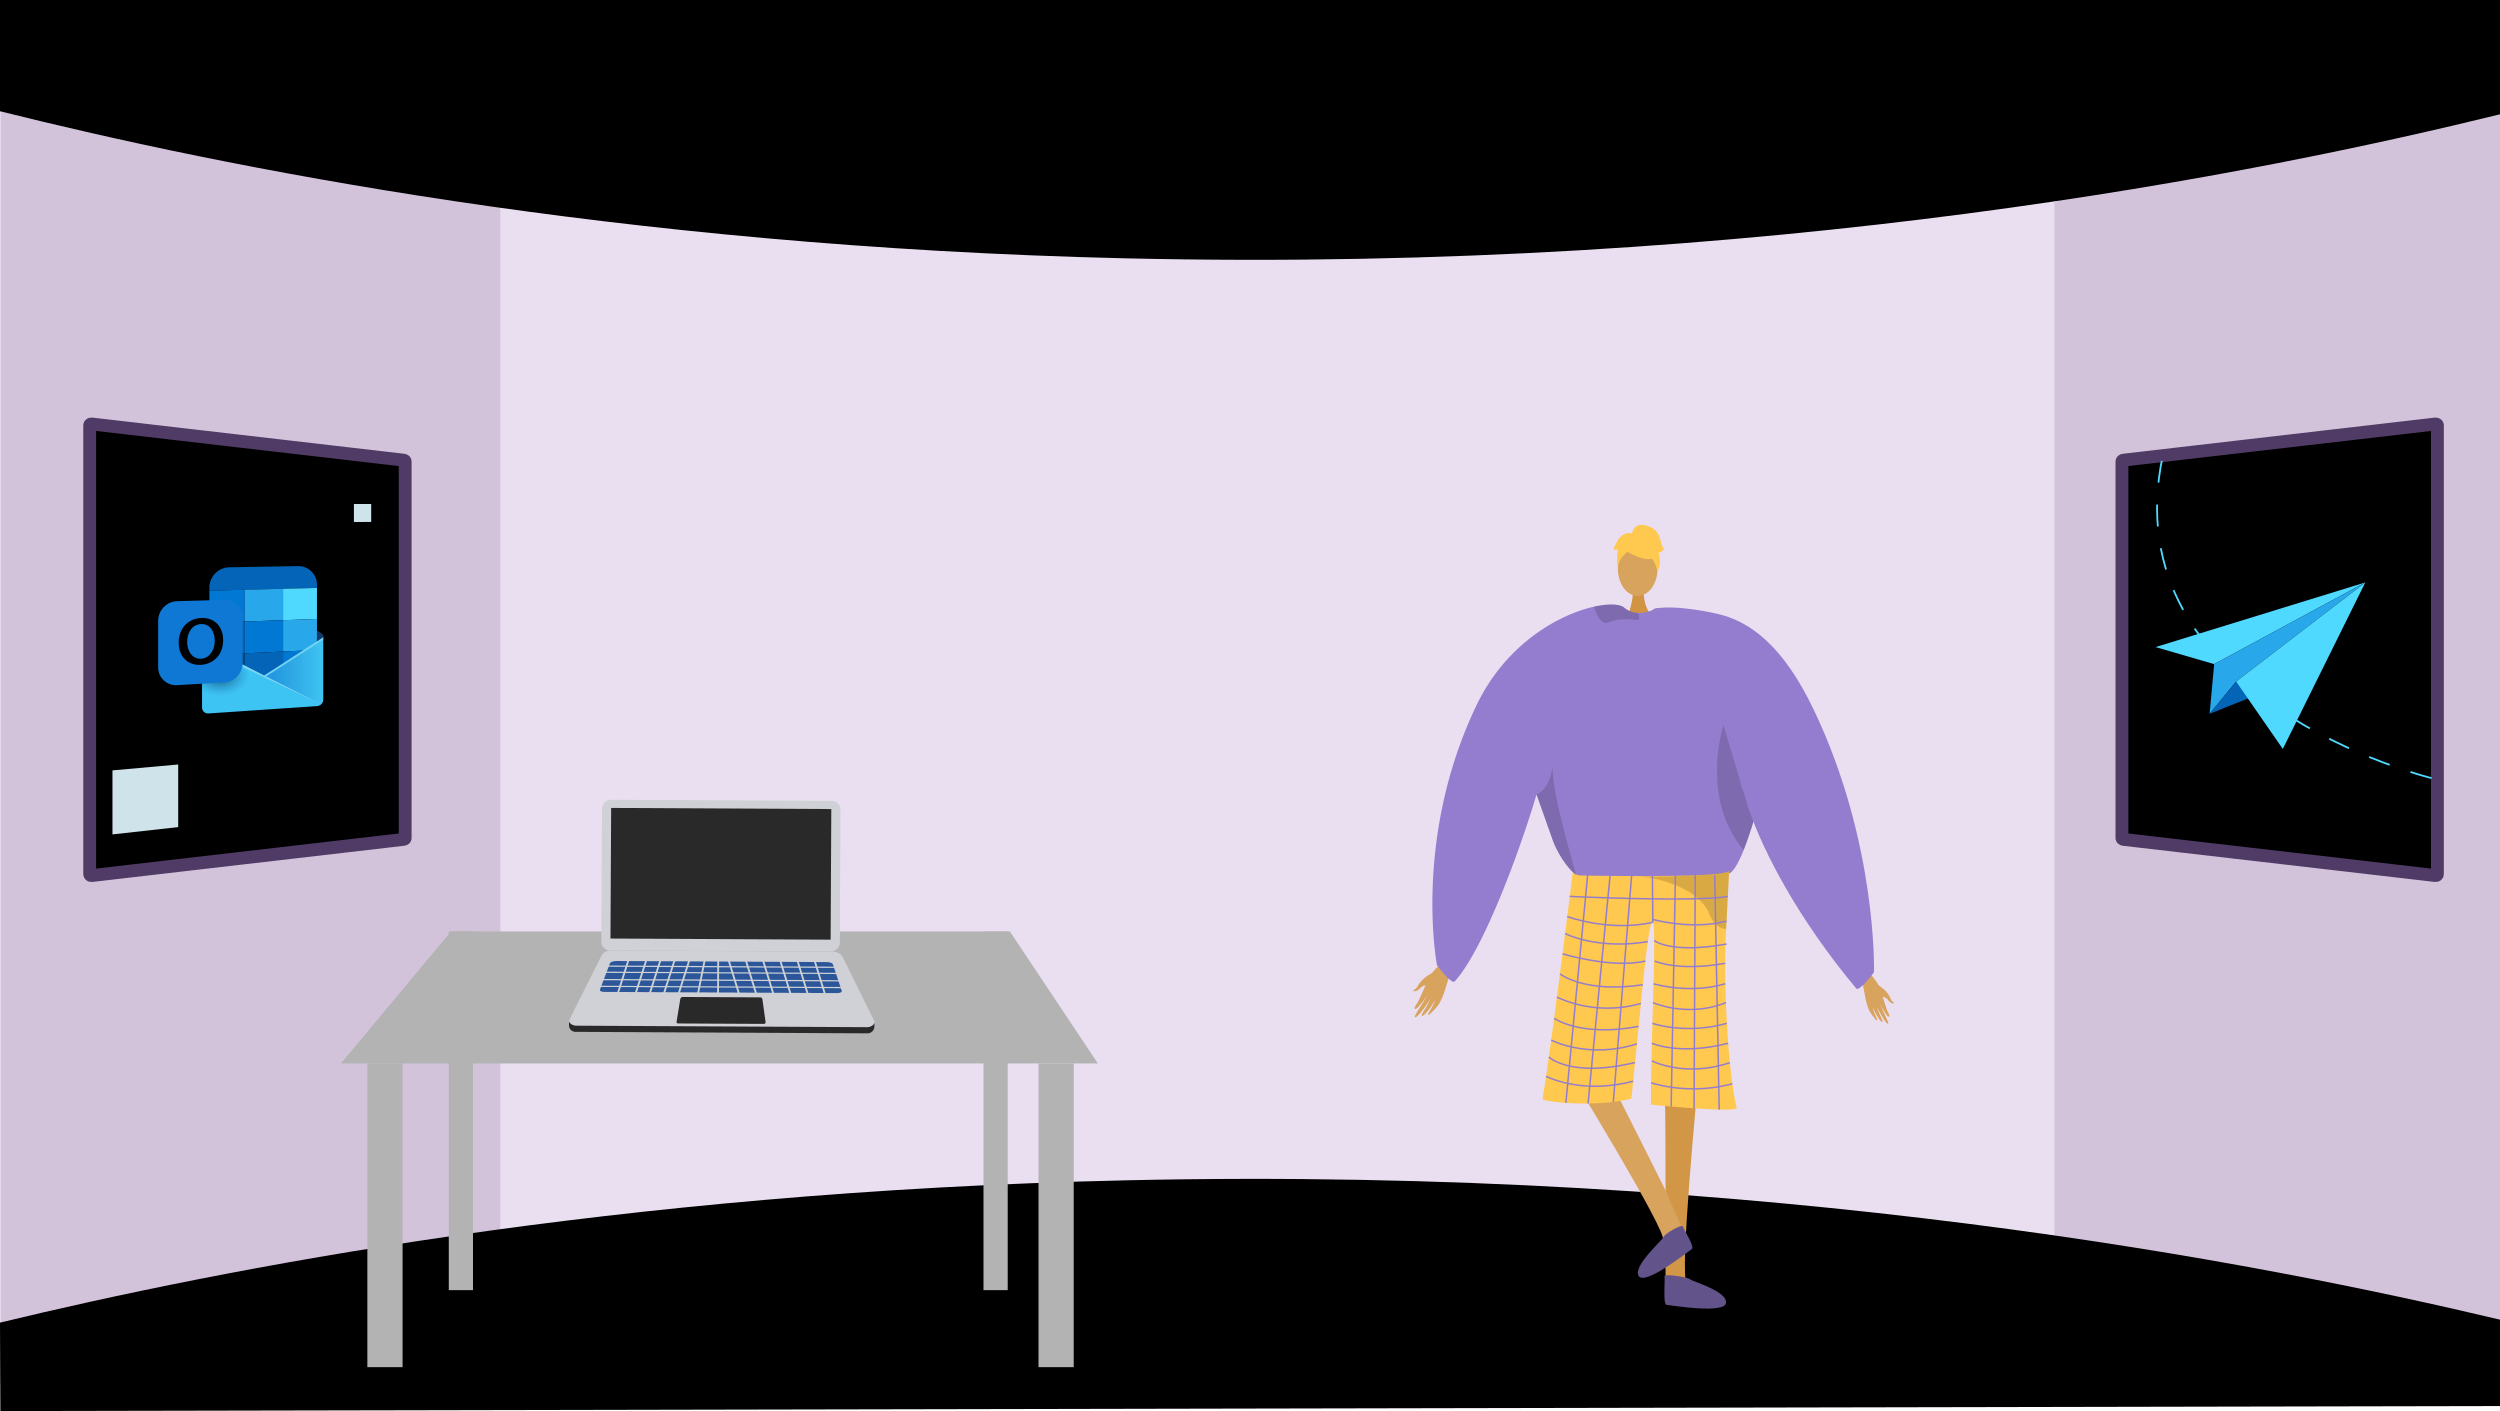<svg xmlns="http://www.w3.org/2000/svg" xmlns:xlink="http://www.w3.org/1999/xlink" width="1366" height="771" viewBox="0 0 1366 771"><defs><style>.a{fill:#d2c3db;}.b{fill:#eadff1;}.c,.p{fill:#000;}.d,.f{fill:#d8a35d;}.d{fill-rule:evenodd;}.e{fill:#d29647;}.g{fill:#d19442;}.h{fill:#947dce;}.i{fill:#ffc84f;}.j{opacity:0.15;}.k{fill:#62548a;}.l{opacity:0.3;}.m{opacity:0.5;}.aj,.n{fill:none;}.n{stroke:#947dce;stroke-width:0.823px;}.aj,.n,.p{stroke-miterlimit:10;}.o{fill:#b3b3b3;}.p{stroke:#4f3b65;stroke-width:7.018px;}.q{fill:#ce521f;}.r{fill:#ebebeb;}.s{fill:#8e96a3;}.t{fill:#292929;}.u{fill:#d0d1d6;}.v{fill:#2b579a;}.w{fill:#0364b8;}.x{fill:#0078d4;}.y{fill:#28a8ea;}.z{fill:#50d9ff;}.aa{fill:#064a8c;}.ab{fill:#3ec4f3;}.ac{fill:#113a6b;}.ad{fill:url(#a);}.ae{fill:#a0def2;opacity:0.64;}.af{fill:url(#b);}.ag{fill:#0f78d4;}.ah{fill:#72d2f2;}.ai{fill:#cfe3eb;}.aj{stroke:#50d9ff;stroke-dasharray:12;}</style><linearGradient id="a" y1="0.5" x2="1" y2="0.5" gradientUnits="objectBoundingBox"><stop offset="0" stop-color="#1f92df"/><stop offset="1" stop-color="#1f88ce" stop-opacity="0"/></linearGradient><radialGradient id="b" cx="0.245" cy="0.235" r="0.699" gradientTransform="matrix(0.657, 0.035, -0.017, 0.719, 0.112, 0.055)" gradientUnits="objectBoundingBox"><stop offset="0" stop-color="#175069"/><stop offset="0.297" stop-color="#195e83" stop-opacity="0.737"/><stop offset="0.935" stop-color="#1e83c6" stop-opacity="0.071"/><stop offset="1" stop-color="#1f88ce" stop-opacity="0"/></radialGradient></defs><g transform="translate(-1507.814 -0.686)"><path class="a" d="M2873.814,10.223V768.686L2631.586,701.1l-32.991-6.263,1.636-558.092,30.118-25.56Z"/><path class="a" d="M1824.11,126.158l-16.051,556.371-300.045,74.4V6.874l298.845,93.571Z"/><path class="b" d="M2205.792,89.758H1781.184V707.142h849.165V89.758Z"/><path class="c" d="M1507.814,61.466c121.657,30.38,335.7,73.889,615,80.373,352.972,8.194,622.429-47.1,751-78.7V.686h-1366Z"/><path class="c" d="M1507.814,723.37c121.657-29.39,335.7-71.48,615-77.753,352.972-7.927,622.429,45.568,751,76.133v47.19l-1365.8,2.746Z"/><path class="d" d="M2299.933,522.675c-.6.749-9.25,7.8-11.468,12.523s-5.066,11.949-6.7,14.21c-1.917,2.661-1.01,3.836,1.531.891a51.229,51.229,0,0,0,5.018-6.98c.2-.481-1.383,2.546-3.351,5.744-2.093,3.4-4.573,7.013-3.984,7.433,1.141.813,7.83-8.742,8.707-10.535a50.054,50.054,0,0,1-2.376,4.7c-1.2,2.077-2.905,4.336-2.625,5,.44,1.05,4.671-3.762,6.992-8.164.179-.027-.128,1.555-3.236,6.6-.312.507-.578,1.989.9.495,3.114-3.145,4.686-4.268,6.838-9.681,2.1-5.278,3.134-11.569,5.812-14.942Z"/><path class="d" d="M2291.028,531.981s-5.838,2.562-8.234,6.944c-1.425,2.605-2.1,2.289-2.473,2.684-1.253,1.313,2.192.851,3.784-1.224,1.294-1.686,4.934-1.571,6.039-2.466s3.612-3.863,3.473-4.88S2291.028,531.981,2291.028,531.981Z"/><path class="e" d="M2435.39,594.386s-10.214,105.4-5.871,107.214c7.792,3.305,38.309,14.117,4.664,11.741-17.282,1.042-16.014-2.819-16.284-6.091-.221-2.674.287-97-.423-104.336-.159-1.643-.256-2.636-.256-2.636Z"/><path class="f" d="M2364.154,584.53s55.168,89.918,52.256,93.616c-5.2,6.68-26.593,30.978,1.641,12.527,15.6-7.5,12.617-10.257,11.26-13.247-1.108-2.442-9.271-21.121-12.221-27.875-.661-1.512-37.824-75.172-37.824-75.172Z"/><path class="g" d="M2405.925,322.4s-.9,10.043,5.295,15.6-14.277,0-14.277,0,3.81-9.619,2.955-15.6S2405.925,322.4,2405.925,322.4Z"/><ellipse class="f" cx="10.83" cy="14.777" rx="10.83" ry="14.777" transform="translate(2391.827 296.743)"/><path class="h" d="M2473.293,419.033c-.181,2.8-2.443,13.2-5.627,24.5-.938,3.373-1.966,6.82-3.044,10.176-1.308,4.089-2.69,8.029-4.088,11.509-2.715,6.746-5.495,11.764-7.922,12.743-8.177,3.29-69.916,7.807-82.609,1.752-.3-.222-.617-.461-.922-.724-4.763-3.875-9.929-11.525-12.668-18.69,0-.008-7.3-20.574-8.786-24.762-.016-.041-.025-.074-.041-.107-.049-.164-.107-.32-.165-.468-.016-.058-.041-.107-.057-.165-7.684,26.234-28.126,83.851-44.661,102.106-1.736,1.916-9.723-8.836-9.723-8.836s-13.352-68.945,21.478-141.8c16.4-34.3,45.657-49.943,64.339-54.1,8.086-1.8,14.19-1.448,16.419.477a12.11,12.11,0,0,0,7.56,2.937,16.366,16.366,0,0,0,4.245-.387,21.093,21.093,0,0,0,4.5-1.53c.691-.321,1.094-.551,1.094-.551a43.927,43.927,0,0,1,11.435.683C2466.317,342.068,2473.671,412.938,2473.293,419.033Z"/><path class="i" d="M2367.175,477.281a6.67,6.67,0,0,0,3.79,1.748c8.9.175,47.357.834,68.218-.365,7.359-.424,12.528-1.078,13.436-2.07,0,0,0,.03-.006.085-.055,1.15-.714,14.313-1.64,31.569-1.828,34.062,1.693,82.848,5.806,97.655.888,3.2-46.89-1.645-46.89-1.645-.133-35.152,3.2-96.864,1.047-99.63-2.62-3.365-6.87,50.917-11.742,96.339-18.92,4.936-48.881,1.94-48.535,0C2354.772,577.934,2367.175,477.281,2367.175,477.281Z"/><path class="j" d="M2347.368,434.8c.017.058.042.107.058.165.058.148.115.3.165.469.016.032.024.065.041.106,1.489,4.188,8.785,24.754,8.785,24.762,2.74,7.165,7.906,14.816,12.669,18.69-3.233-11.706-13.31-45.64-12.924-59.312C2354.237,432.854,2347.368,434.787,2347.368,434.8Z"/><path class="j" d="M2467.666,443.531c-.938,3.373-1.966,6.82-3.044,10.176-1.308,4.089-2.69,8.029-4.088,11.509-24.178-28.948-10.991-68.312-10.991-68.312s10.217,34.173,10.324,35.135C2459.9,432.385,2463.3,437.312,2467.666,443.531Z"/><path class="j" d="M2403.5,338c.032.979-.486,1.62-2.057,1.407-4.9-.667-10.439-.527-14.462,1.316a3.42,3.42,0,0,1-3.307-.14c-2.575-1.506-4.171-6-4.8-7.988a1.35,1.35,0,0,1-.066-.436c8.087-1.8,14.19-1.448,16.42.477a12.108,12.108,0,0,0,7.56,2.937A6.682,6.682,0,0,1,2403.5,338Z"/><path class="k" d="M2427.3,670.827c-.565-1.428-9.954,3.967-10.423,5.643s-17.152,16.068-13.66,21.458,27.165-13.566,28.957-14.738S2428.411,673.632,2427.3,670.827Z"/><path class="k" d="M2417.292,698.038c-.2-1.521,12.76.41,13.985,1.646s20.093,6.368,19.666,12.776-30.333,1.37-32.469,1.219S2417.688,701.029,2417.292,698.038Z"/><g class="l"><path d="M2402.677,479.369l-.429-.035S2402.4,479.344,2402.677,479.369Z"/><path class="m" d="M2402.677,479.369c11.46.915,36.506-.7,36.506-.7,7.359-.424,12.528-1.078,13.436-2.07,0,0,0,.03-.006.085-.055,1.15-.714,14.313-1.64,31.569a8.594,8.594,0,0,1-1.2-.14,9.376,9.376,0,0,1-6.064-4.309,20.839,20.839,0,0,1-2.359-4.925C2432.8,482.618,2406.348,479.7,2402.677,479.369Z"/></g><path class="i" d="M2398.588,303.038s18.75,10.4,13.185-6.295C2407.922,285.2,2385.8,295.6,2398.588,303.038Z"/><path class="i" d="M2401.306,299.051s-10.491,6.224-9.479,12.469c0,0-2.313-18.643,8.118-19.112s14.469.538,13.543,20.252C2413.488,312.66,2410.457,296.978,2401.306,299.051Z"/><path class="i" d="M2399.49,292.53s.527-5.809,6.286-4.987,8.226,4.114,9.048,7.4,1.646,5.759,2.468,5.759c0,0-2.468,2.467-3.29,1.645,0,0,2.135,5.916-.578,10.773,0,0-1.067-7.483-5.181-8.3S2399.49,292.53,2399.49,292.53Z"/><path class="i" d="M2400.017,292.479s-4.113-2.468-8.226,3.291l-2.468,4.936s.822.822,2.468,0c0,0-.75,5.8.036,9.067l2.432-9.89Z"/><path class="d" d="M2526.755,529.277c.432.7,7.1,7.6,8.506,11.855s3.1,10.711,4.263,12.806c1.363,2.466.47,3.376-1.4.6a44.115,44.115,0,0,1-3.569-6.467c-.118-.43.92,2.313,2.273,5.243,1.439,3.114,3.186,6.449,2.641,6.747-1.057.578-5.788-8.257-6.354-9.876a42.984,42.984,0,0,0,1.548,4.255c.81,1.894,2.035,4,1.729,4.536-.483.851-3.6-3.686-5.133-7.679-.15-.041-.049,1.34,2.087,5.961.215.464.291,1.756-.819.33-2.336-3-3.563-4.12-4.847-8.957-1.252-4.718-1.493-10.19-3.433-13.342Z"/><path class="d" d="M2534.347,539.137s4.719,2.781,6.316,6.765c.95,2.367,1.555,2.166,1.837,2.542.934,1.248-1.958.5-3.1-1.431-.932-1.57-4.048-1.844-4.9-2.72s-2.687-3.664-2.465-4.517S2534.347,539.137,2534.347,539.137Z"/><line class="n" x1="12.133" y2="126.868" transform="translate(2363.398 476.45)"/><line class="n" x1="12.041" y2="124.659" transform="translate(2375.531 478.987)"/><line class="n" x1="10.013" y2="123.788" transform="translate(2389.329 478.987)"/><line class="n" x2="0.258" y2="25.641" transform="translate(2410.678 478.987)"/><line class="n" x1="2.323" y2="126.296" transform="translate(2420.939 478.987)"/><line class="n" x1="0.647" y2="127.355" transform="translate(2433.442 478.908)"/><line class="n" x2="2.45" y2="128.087" transform="translate(2444.732 478.908)"/><path class="n" d="M2365.535,490.479s68.323,3.225,86.375,0"/><path class="n" d="M2410.936,504.628c-23.905,5.415-46.782-3.145-46.782-3.145"/><path class="n" d="M2410.679,503.011s21.573,6.062,40.523.942"/><path class="n" d="M2362.979,510.781s17.227,9.019,45.21,4.421"/><path class="n" d="M2361.568,521.854s26.809,8.184,45.295,3.973"/><path class="n" d="M2360.154,532.854s13.654,10.7,45.31,5.9"/><path class="n" d="M2358.508,545.507a66.425,66.425,0,0,0,45.919,3.46"/><path class="n" d="M2356.978,557.1s14.745,10.466,46.21,4.387"/><path class="n" d="M2355.378,568.982s20.351,10.638,46.87,2.043"/><path class="n" d="M2354.1,578.255s12.007,11.548,47.135,2.987"/><path class="n" d="M2352.588,588.782S2372,599.01,2400.2,591.446"/><path class="n" d="M2411.659,514.591s9.013,7.442,39.543,1.917"/><path class="n" d="M2411.9,525.791s12.647,5.9,38.584,1.24"/><path class="n" d="M2411.279,538.223s19.529,5.882,39.2,0"/><path class="n" d="M2411,548.532s18.984,8.439,39.86,0"/><path class="n" d="M2410.679,559.85s18.073,6.342,40.7,0"/><path class="n" d="M2410.387,570.721s15.235,6.835,41.708,0"/><path class="n" d="M2410.387,580.338s18.088,9.322,42.628.991"/><path class="n" d="M2409.952,592.361a83.622,83.622,0,0,0,44.405.513"/><path class="h" d="M2453.015,377.135s-53.044-41.978-40.4-44.026,33.339,2.928,33.339,2.928c18.682,4.154,36.519,18.191,52.914,52.487,34.831,72.861,32.9,143.415,32.9,143.415s-8.065,10.819-9.723,8.835c-30.773-36.821-50.562-73.784-58.91-98.653S2453.015,377.135,2453.015,377.135Z"/><path class="o" d="M2107.72,581.779H1694.114l60.117-72.14h305.395Z"/><rect class="o" width="19.237" height="165.923" transform="translate(1708.542 581.779)"/><rect class="o" width="13.226" height="195.982" transform="translate(1753.029 509.639)"/><rect class="o" width="13.226" height="195.982" transform="translate(2045.198 509.639)"/><rect class="o" width="19.237" height="165.923" transform="translate(2075.256 581.779)"/><path class="p" d="M2667.241,252.837V458.612c0,.353.351.653.827.708l68.945,8,21.889,2.53,79.582,9.238c.6.07,1.135-.267,1.135-.708V233.065c0-.442-.539-.778-1.135-.709l-79.582,9.238-21.889,2.53-68.945,8C2667.592,252.184,2667.241,252.484,2667.241,252.837Z"/><path class="p" d="M1729.2,252.837V458.612c0,.353-.351.653-.828.708l-68.944,8-21.89,2.53-79.581,9.238c-.6.07-1.136-.267-1.136-.708V233.065c0-.442.54-.778,1.136-.709l79.581,9.238,21.89,2.53,68.944,8C1728.847,252.184,1729.2,252.484,1729.2,252.837Z"/><path class="q" d="M1839.169,490.345h0a.479.479,0,0,1-.28-.615l.4-1.054.895.334-.395,1.055A.48.48,0,0,1,1839.169,490.345Z"/><path class="q" d="M1844.158,492.211h0a.479.479,0,0,1-.28-.615l.394-1.054c.027-.071.892.344.892.344l-.391,1.045A.479.479,0,0,1,1844.158,492.211Z"/><path class="r" d="M1839.074,490.137h0a.48.48,0,0,1-.28-.615l.431-1.154a.479.479,0,0,1,.615-.28h0a.479.479,0,0,1,.281.615l-.432,1.154A.479.479,0,0,1,1839.074,490.137Z"/><path class="r" d="M1844.053,492h0a.479.479,0,0,1-.281-.615l.432-1.154a.479.479,0,0,1,.615-.28h0a.479.479,0,0,1,.28.615l-.431,1.154A.479.479,0,0,1,1844.053,492Z"/><rect class="s" width="3.134" height="2.032" transform="matrix(0.937, 0.35, -0.35, 0.937, 1837.814, 501.162)"/><rect class="s" width="3.134" height="2.032" transform="translate(1839.171 497.809) rotate(20.511)"/><path class="t" d="M1981.693,565.306l-159.168-.818a3.538,3.538,0,0,1-3.805-3.506l.013-2.386,17.587-32.1a5.548,5.548,0,0,1,4.983-3.054l121.8.626c2.273.012,7.262,4.514,8.268,6.552l14.223,29.375-.006,1.053C1985.611,564.095,1983.632,565.316,1981.693,565.306Z"/><path class="u" d="M1981.725,561.936l-159.168-.818c-1.768-.009-4.669-1.574-3.566-3.474l17.361-34.522a5.547,5.547,0,0,1,4.982-3.054l121.8.626a6,6,0,0,1,5.35,3.345l16.834,34.125C1986.5,560.34,1983.663,561.946,1981.725,561.936Z"/><rect class="u" width="82.366" height="130.348" rx="4.766" transform="translate(1836.342 519.982) rotate(-89.706)"/><rect class="t" width="120.292" height="71.371" transform="translate(1841.747 442.136) rotate(0.294)"/><path class="t" d="M1925.22,560.148l-46.9-.241a.845.845,0,0,1-.83-.984l2.041-12.343a1.372,1.372,0,0,1,1.362-1.149l42.3.217a1.206,1.206,0,0,1,1.189,1.039l1.749,12.432A.916.916,0,0,1,1925.22,560.148Z"/><path class="v" d="M1965.291,543.315l-127.43-.654c-1.414-.007-2.489-.556-2.263-1.155l5.448-14.394c.293-.776,1.858-1.34,3.692-1.331l114.936.59c1.629.009,3.008.529,3.24,1.223l4.851,14.528C1967.954,542.762,1966.792,543.323,1965.291,543.315Z"/><rect class="u" width="132.89" height="0.671" transform="translate(1835.301 528.218) rotate(0.294)"/><rect class="u" width="132.89" height="0.671" transform="translate(1835.284 531.573) rotate(0.294)"/><rect class="u" width="132.89" height="0.671" transform="translate(1835.263 535.6) rotate(0.294)"/><rect class="u" width="132.89" height="0.671" transform="translate(1835.245 539.292) rotate(0.294)"/><rect class="u" width="1.007" height="22.148" transform="translate(1851.423 522.954) rotate(17.733)"/><rect class="u" width="1.007" height="22.148" transform="translate(1861.154 523.004) rotate(17.733)"/><rect class="u" width="1.007" height="22.148" transform="translate(1868.873 523.043) rotate(17.733)"/><rect class="u" width="1.007" height="22.148" transform="translate(1876.591 523.083) rotate(17.733)"/><rect class="u" width="1.007" height="22.148" transform="translate(1884.645 523.124) rotate(17.733)"/><rect class="u" width="1.007" height="22.148" transform="translate(1892.818 522.915) rotate(11.272)"/><rect class="u" width="1.007" height="22.148" transform="translate(1899.761 522.844) rotate(0.294)"/><rect class="u" width="1.007" height="22.148" transform="translate(1951.832 523.771) rotate(-17.145)"/><rect class="u" width="1.007" height="22.148" transform="translate(1942.436 523.723) rotate(-17.145)"/><rect class="u" width="1.007" height="22.148" transform="translate(1933.04 523.675) rotate(-17.145)"/><rect class="u" width="1.007" height="22.148" transform="translate(1923.644 523.626) rotate(-17.145)"/><rect class="u" width="1.007" height="22.148" transform="translate(1914.248 523.578) rotate(-17.145)"/><rect class="u" width="1.007" height="22.148" transform="translate(1904.852 523.53) rotate(-17.145)"/><path class="w" d="M1681.006,321.948l-58.783,1.465V321.7a11.123,11.123,0,0,1,10.906-11.05l37.634-.635a10.135,10.135,0,0,1,10.243,10.286Z"/><path class="x" d="M1641.579,340.3l-19.357.7V323.413l19.357-.482Z"/><path class="y" d="M1662.485,339.545l-20.906.755V322.93l20.906-.521Z"/><path class="z" d="M1681.006,338.876l-18.521.669V322.41l18.521-.461Z"/><path class="w" d="M1641.579,357.67l-19.357.917V341l19.357-.7Z"/><path class="x" d="M1662.485,356.68l-20.906.99V340.3l20.906-.755Z"/><path class="y" d="M1681.006,355.8l-18.521.877V339.545l18.521-.669Z"/><path class="aa" d="M1641.579,375.039l-19.357,1.134V358.586l19.357-.917Z"/><path class="w" d="M1662.485,373.815l-20.906,1.225V357.67l20.906-.99Z"/><path class="x" d="M1681.006,372.73l-18.521,1.085V356.68l18.521-.877Z"/><path class="ab" d="M1621.762,390.514l59.4-4.022a3.6,3.6,0,0,0,3.27-3.583v-34a1.156,1.156,0,0,0-1.2-1.183l-2.271,3.406-28.405,18.953-16.668-8.6-14.124-11.177a3.717,3.717,0,0,0-3.549,3.66v33.271A3.258,3.258,0,0,0,1621.762,390.514Z"/><path class="ac" d="M1680.959,351.706c.523-.3.759-.6,1.262-.937.533-.361,1.036-.747,1.539-1.15a2.5,2.5,0,0,0,.654-.72c.465-.855-.26-1.628-.86-2.1a16.471,16.471,0,0,0-2.548-1.526Z"/><path class="ad" d="M1652.033,369.847l31.292,15.65.244-34.744Z"/><path class="ae" d="M1683.326,385.5l-42.954-21.723v1.4Z"/><path class="af" d="M1618.213,372.288v14.957l35.508-2.325-1.688-14.224-14.436-6.778Z"/><path class="ag" d="M1630.358,373.577l-25.634,1.466a9.7,9.7,0,0,1-10.482-9.656V339.724a10.744,10.744,0,0,1,10.482-10.552l25.634-.725a9.644,9.644,0,0,1,10.014,9.677v24.92A10.7,10.7,0,0,1,1630.358,373.577Z"/><path class="c" d="M1629.733,350.439c0,9-6.293,13.234-12.278,13.537-6.756.343-12-4.291-12-12.1,0-8.268,5.507-13.3,12.415-13.543C1624.967,338.09,1629.733,343,1629.733,350.439Zm-19.655,1.087c0,5.395,3.155,9.313,7.582,9.1,4.3-.209,7.511-4.346,7.511-9.84,0-4.133-2.088-9.3-7.408-9.105C1612.407,341.875,1610.078,346.845,1610.078,351.526Z"/><path class="ah" d="M1684.414,348.9l-32.381,20.949,1.06.488,31.32-20.124Z"/><path class="ai" d="M1701.19,276.068h9.447v9.793l-9.447.062Z"/><path class="ai" d="M1569.264,421.619l35.916-3.213v34.214l-35.916,3.985Z"/><path class="aj" d="M2836.4,425.851s-175.35-42.67-146.838-176.219"/><path class="z" d="M2717.627,363.562,2685.6,354.25l114.625-35.332Z"/><path class="y" d="M2717.627,363.562l-2.475,27.142,14.479-17.642,70.593-54.145Z"/><path class="w" d="M2715.153,390.7l22.535-8.992-8.056-8.65Z"/><path class="z" d="M2729.632,373.062l25.508,36.857,45.085-91Z"/></g></svg>